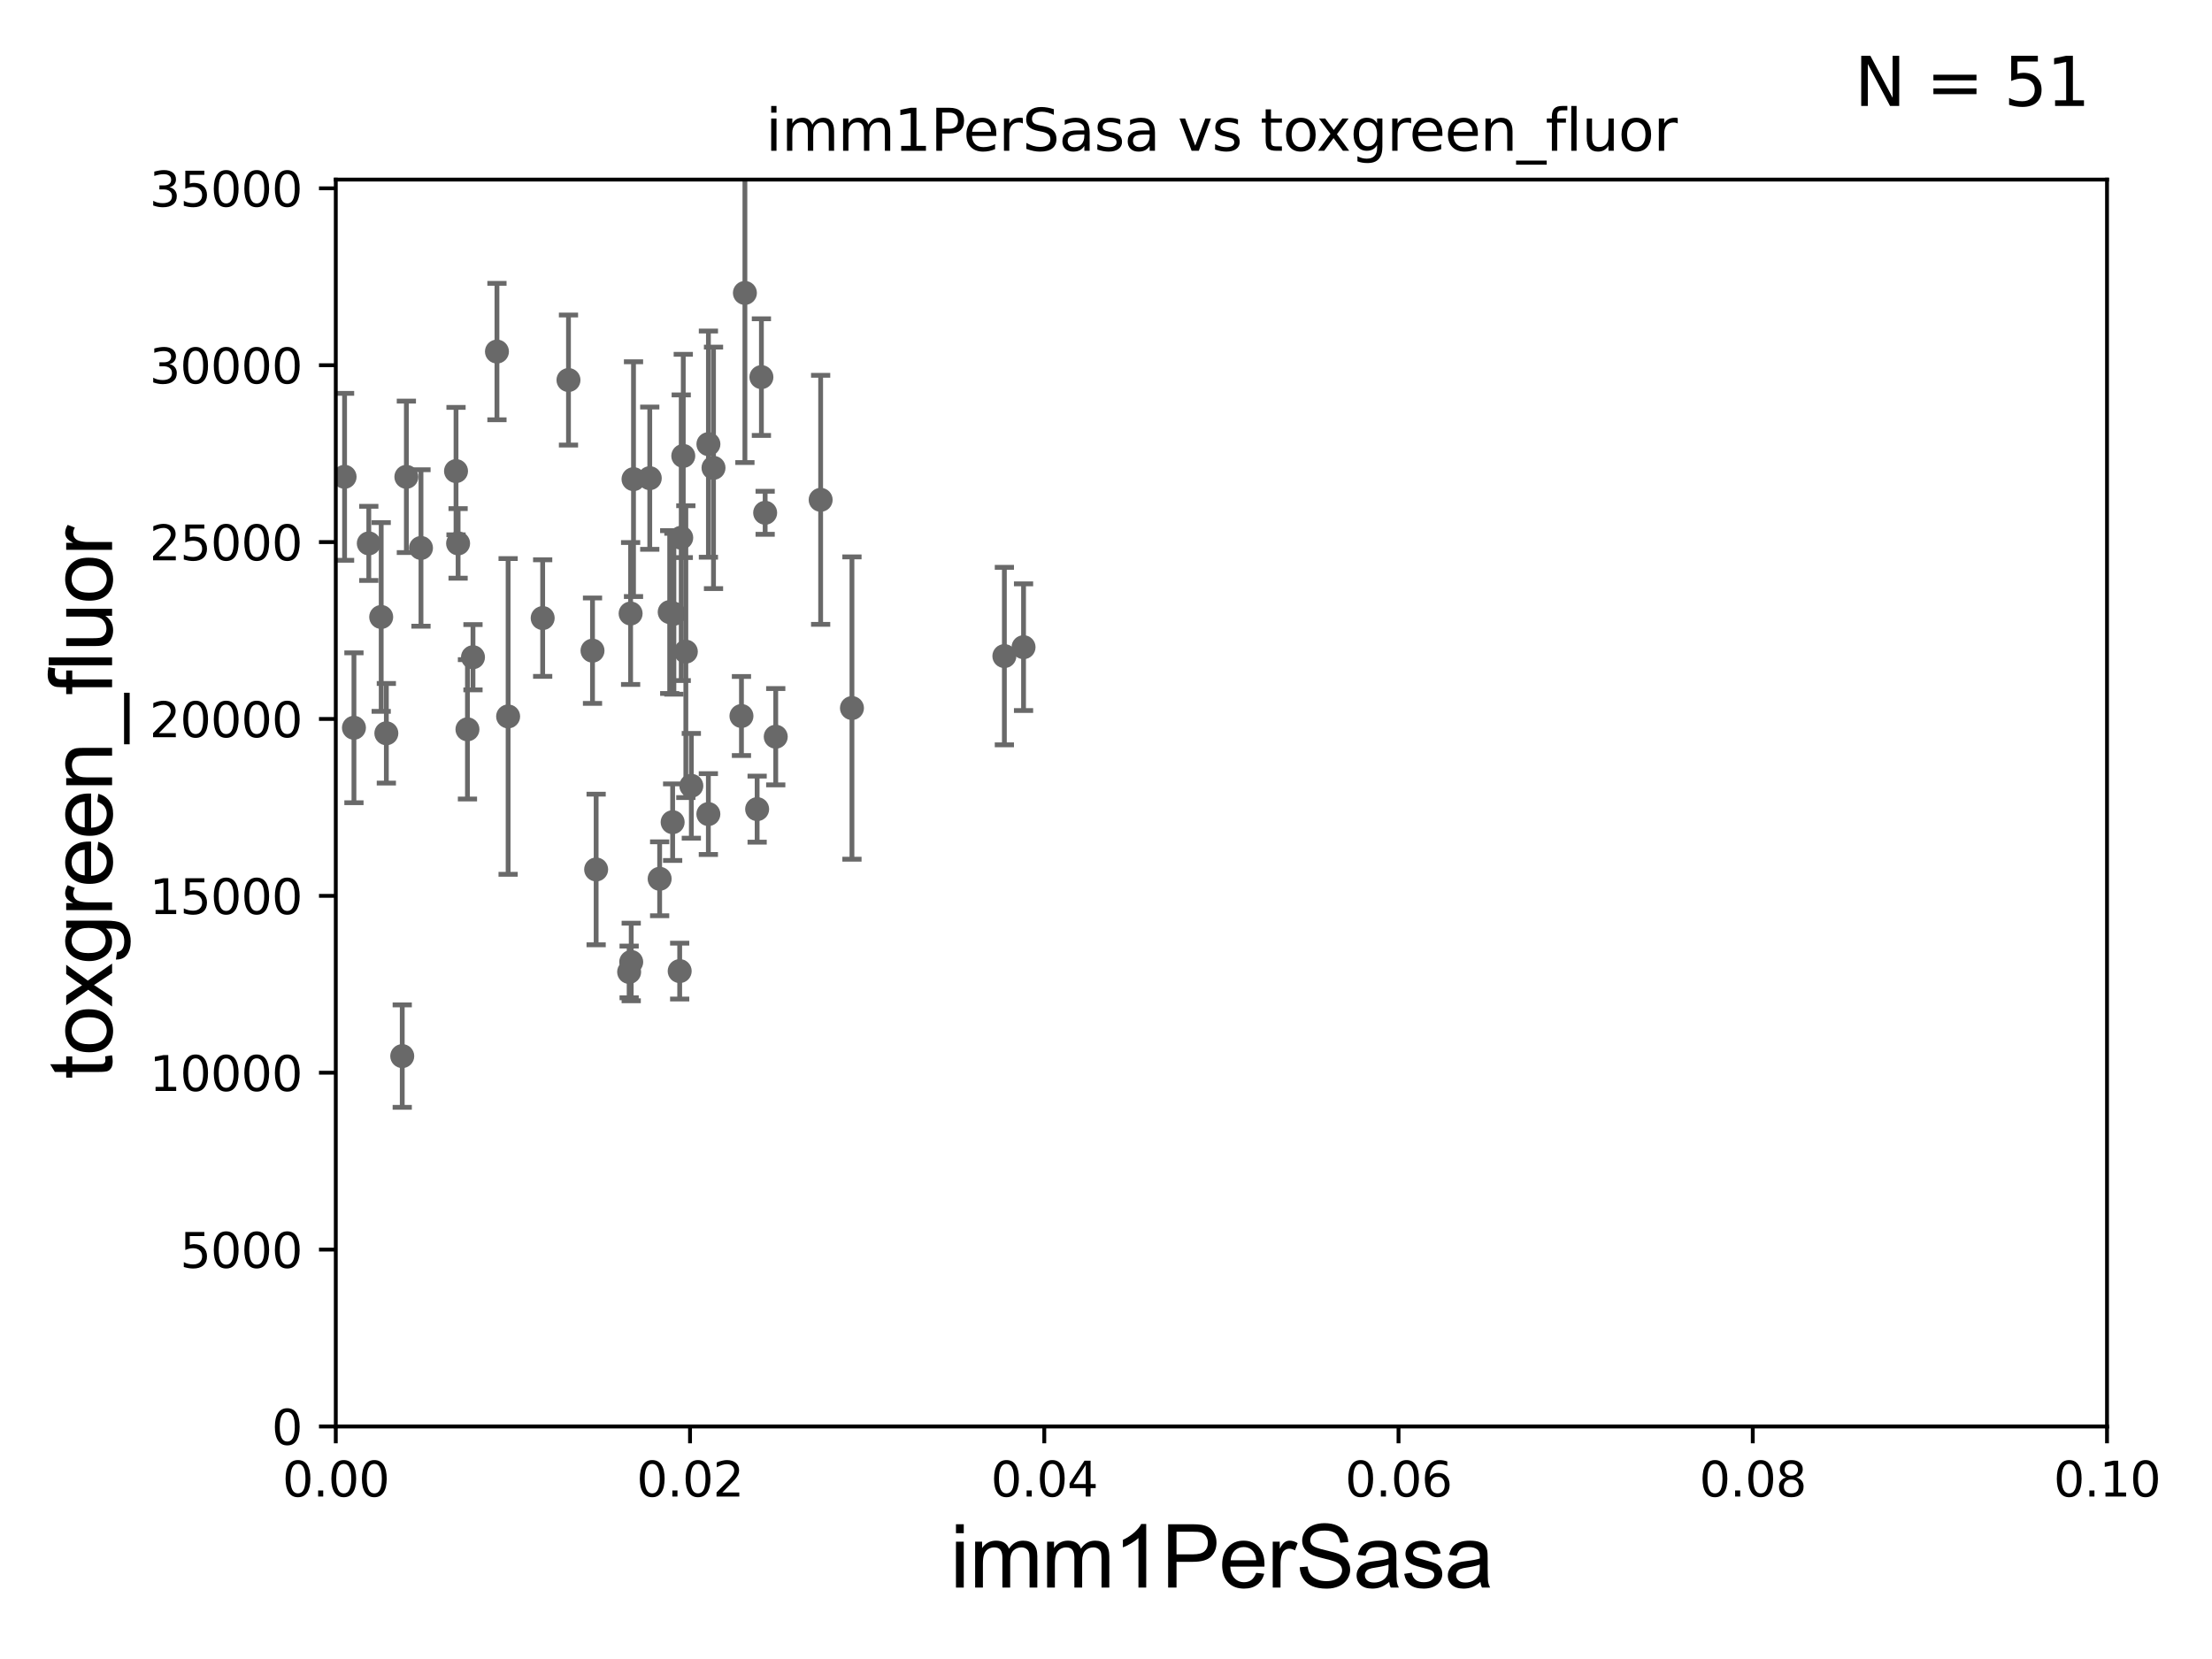<?xml version="1.0" encoding="utf-8" standalone="no"?>
<!DOCTYPE svg PUBLIC "-//W3C//DTD SVG 1.1//EN"
  "http://www.w3.org/Graphics/SVG/1.1/DTD/svg11.dtd">
<svg xmlns:xlink="http://www.w3.org/1999/xlink" width="460.8pt" height="345.6pt" viewBox="0 0 460.8 345.6" xmlns="http://www.w3.org/2000/svg" version="1.1">
 <defs>
  <style type="text/css">*{stroke-linejoin: round; stroke-linecap: butt}</style>
 </defs>
 <g id="figure_1">
  <g id="patch_1">
   <path d="M 0 345.6 
L 460.8 345.6 
L 460.8 0 
L 0 0 
z
" style="fill: #ffffff"/>
  </g>
  <g id="axes_1">
   <g id="patch_2">
    <path d="M 69.95 297.16 
L 438.93 297.16 
L 438.93 37.411 
L 69.95 37.411 
z
" style="fill: #ffffff"/>
   </g>
   <g id="PathCollection_1">
    <defs>
     <path id="mdca147fbb3" d="M 0 1.118 
C 0.297 1.118 0.581 1 0.791 0.791 
C 1 0.581 1.118 0.297 1.118 0 
C 1.118 -0.297 1 -0.581 0.791 -0.791 
C 0.581 -1 0.297 -1.118 0 -1.118 
C -0.297 -1.118 -0.581 -1 -0.791 -0.791 
C -1 -0.581 -1.118 -0.297 -1.118 0 
C -1.118 0.297 -1 0.581 -0.791 0.791 
C -0.581 1 -0.297 1.118 0 1.118 
z
" style="stroke: #696969"/>
    </defs>
    <g clip-path="url(#p118e209f82)">
     <use xlink:href="#mdca147fbb3" x="76.828" y="113.199" style="fill: #696969; stroke: #696969"/>
     <use xlink:href="#mdca147fbb3" x="141.591" y="202.296" style="fill: #696969; stroke: #696969"/>
     <use xlink:href="#mdca147fbb3" x="113.049" y="128.754" style="fill: #696969; stroke: #696969"/>
     <use xlink:href="#mdca147fbb3" x="131.368" y="127.804" style="fill: #696969; stroke: #696969"/>
     <use xlink:href="#mdca147fbb3" x="80.484" y="152.757" style="fill: #696969; stroke: #696969"/>
     <use xlink:href="#mdca147fbb3" x="147.576" y="92.52" style="fill: #696969; stroke: #696969"/>
     <use xlink:href="#mdca147fbb3" x="209.23" y="136.674" style="fill: #696969; stroke: #696969"/>
     <use xlink:href="#mdca147fbb3" x="144.017" y="163.697" style="fill: #696969; stroke: #696969"/>
     <use xlink:href="#mdca147fbb3" x="87.699" y="114.153" style="fill: #696969; stroke: #696969"/>
     <use xlink:href="#mdca147fbb3" x="50.39" y="189.796" style="fill: #696969; stroke: #696969"/>
     <use xlink:href="#mdca147fbb3" x="213.223" y="134.821" style="fill: #696969; stroke: #696969"/>
     <use xlink:href="#mdca147fbb3" x="98.531" y="136.912" style="fill: #696969; stroke: #696969"/>
     <use xlink:href="#mdca147fbb3" x="94.998" y="98.139" style="fill: #696969; stroke: #696969"/>
     <use xlink:href="#mdca147fbb3" x="123.43" y="135.545" style="fill: #696969; stroke: #696969"/>
     <use xlink:href="#mdca147fbb3" x="157.726" y="168.556" style="fill: #696969; stroke: #696969"/>
     <use xlink:href="#mdca147fbb3" x="177.478" y="147.5" style="fill: #696969; stroke: #696969"/>
     <use xlink:href="#mdca147fbb3" x="73.733" y="151.608" style="fill: #696969; stroke: #696969"/>
     <use xlink:href="#mdca147fbb3" x="105.85" y="149.245" style="fill: #696969; stroke: #696969"/>
     <use xlink:href="#mdca147fbb3" x="79.41" y="128.528" style="fill: #696969; stroke: #696969"/>
     <use xlink:href="#mdca147fbb3" x="161.601" y="153.471" style="fill: #696969; stroke: #696969"/>
     <use xlink:href="#mdca147fbb3" x="124.187" y="181.126" style="fill: #696969; stroke: #696969"/>
     <use xlink:href="#mdca147fbb3" x="137.417" y="183.067" style="fill: #696969; stroke: #696969"/>
     <use xlink:href="#mdca147fbb3" x="62.095" y="159.204" style="fill: #696969; stroke: #696969"/>
     <use xlink:href="#mdca147fbb3" x="139.511" y="127.504" style="fill: #696969; stroke: #696969"/>
     <use xlink:href="#mdca147fbb3" x="147.564" y="169.586" style="fill: #696969; stroke: #696969"/>
     <use xlink:href="#mdca147fbb3" x="158.615" y="78.559" style="fill: #696969; stroke: #696969"/>
     <use xlink:href="#mdca147fbb3" x="131.494" y="200.396" style="fill: #696969; stroke: #696969"/>
     <use xlink:href="#mdca147fbb3" x="52.508" y="157.235" style="fill: #696969; stroke: #696969"/>
     <use xlink:href="#mdca147fbb3" x="131.972" y="99.816" style="fill: #696969; stroke: #696969"/>
     <use xlink:href="#mdca147fbb3" x="142.339" y="94.978" style="fill: #696969; stroke: #696969"/>
     <use xlink:href="#mdca147fbb3" x="97.379" y="151.933" style="fill: #696969; stroke: #696969"/>
     <use xlink:href="#mdca147fbb3" x="95.43" y="113.2" style="fill: #696969; stroke: #696969"/>
     <use xlink:href="#mdca147fbb3" x="118.425" y="79.167" style="fill: #696969; stroke: #696969"/>
     <use xlink:href="#mdca147fbb3" x="71.782" y="99.328" style="fill: #696969; stroke: #696969"/>
     <use xlink:href="#mdca147fbb3" x="135.358" y="99.614" style="fill: #696969; stroke: #696969"/>
     <use xlink:href="#mdca147fbb3" x="154.458" y="149.157" style="fill: #696969; stroke: #696969"/>
     <use xlink:href="#mdca147fbb3" x="57.736" y="141.982" style="fill: #696969; stroke: #696969"/>
     <use xlink:href="#mdca147fbb3" x="67.154" y="134.52" style="fill: #696969; stroke: #696969"/>
     <use xlink:href="#mdca147fbb3" x="103.524" y="73.236" style="fill: #696969; stroke: #696969"/>
     <use xlink:href="#mdca147fbb3" x="83.794" y="220.006" style="fill: #696969; stroke: #696969"/>
     <use xlink:href="#mdca147fbb3" x="84.654" y="99.335" style="fill: #696969; stroke: #696969"/>
     <use xlink:href="#mdca147fbb3" x="170.956" y="104.123" style="fill: #696969; stroke: #696969"/>
     <use xlink:href="#mdca147fbb3" x="159.396" y="106.821" style="fill: #696969; stroke: #696969"/>
     <use xlink:href="#mdca147fbb3" x="148.637" y="97.461" style="fill: #696969; stroke: #696969"/>
     <use xlink:href="#mdca147fbb3" x="155.178" y="61.025" style="fill: #696969; stroke: #696969"/>
     <use xlink:href="#mdca147fbb3" x="142.873" y="135.749" style="fill: #696969; stroke: #696969"/>
     <use xlink:href="#mdca147fbb3" x="131.062" y="202.474" style="fill: #696969; stroke: #696969"/>
     <use xlink:href="#mdca147fbb3" x="141.912" y="112.022" style="fill: #696969; stroke: #696969"/>
     <use xlink:href="#mdca147fbb3" x="140.125" y="171.276" style="fill: #696969; stroke: #696969"/>
     <use xlink:href="#mdca147fbb3" x="140.387" y="127.858" style="fill: #696969; stroke: #696969"/>
     <use xlink:href="#mdca147fbb3" x="60.807" y="103.583" style="fill: #696969; stroke: #696969"/>
    </g>
   </g>
   <g id="matplotlib.axis_1">
    <g id="xtick_1">
     <g id="line2d_1">
      <defs>
       <path id="mc8dc82c10a" d="M 0 0 
L 0 3.5 
" style="stroke: #000000; stroke-width: 0.8"/>
      </defs>
      <g>
       <use xlink:href="#mc8dc82c10a" x="69.95" y="297.16" style="stroke: #000000; stroke-width: 0.8"/>
      </g>
     </g>
     <g id="text_1">
      <!-- 0.00 -->
      <g transform="translate(58.817 311.758)scale(0.1 -0.1)">
       <defs>
        <path id="DejaVuSans-30" d="M 2034 4250 
Q 1547 4250 1301 3770 
Q 1056 3291 1056 2328 
Q 1056 1369 1301 889 
Q 1547 409 2034 409 
Q 2525 409 2770 889 
Q 3016 1369 3016 2328 
Q 3016 3291 2770 3770 
Q 2525 4250 2034 4250 
z
M 2034 4750 
Q 2819 4750 3233 4129 
Q 3647 3509 3647 2328 
Q 3647 1150 3233 529 
Q 2819 -91 2034 -91 
Q 1250 -91 836 529 
Q 422 1150 422 2328 
Q 422 3509 836 4129 
Q 1250 4750 2034 4750 
z
" transform="scale(0.016)"/>
        <path id="DejaVuSans-2e" d="M 684 794 
L 1344 794 
L 1344 0 
L 684 0 
L 684 794 
z
" transform="scale(0.016)"/>
       </defs>
       <use xlink:href="#DejaVuSans-30"/>
       <use xlink:href="#DejaVuSans-2e" x="63.623"/>
       <use xlink:href="#DejaVuSans-30" x="95.41"/>
       <use xlink:href="#DejaVuSans-30" x="159.033"/>
      </g>
     </g>
    </g>
    <g id="xtick_2">
     <g id="line2d_2">
      <g>
       <use xlink:href="#mc8dc82c10a" x="143.746" y="297.16" style="stroke: #000000; stroke-width: 0.8"/>
      </g>
     </g>
     <g id="text_2">
      <!-- 0.02 -->
      <g transform="translate(132.613 311.758)scale(0.1 -0.1)">
       <defs>
        <path id="DejaVuSans-32" d="M 1228 531 
L 3431 531 
L 3431 0 
L 469 0 
L 469 531 
Q 828 903 1448 1529 
Q 2069 2156 2228 2338 
Q 2531 2678 2651 2914 
Q 2772 3150 2772 3378 
Q 2772 3750 2511 3984 
Q 2250 4219 1831 4219 
Q 1534 4219 1204 4116 
Q 875 4013 500 3803 
L 500 4441 
Q 881 4594 1212 4672 
Q 1544 4750 1819 4750 
Q 2544 4750 2975 4387 
Q 3406 4025 3406 3419 
Q 3406 3131 3298 2873 
Q 3191 2616 2906 2266 
Q 2828 2175 2409 1742 
Q 1991 1309 1228 531 
z
" transform="scale(0.016)"/>
       </defs>
       <use xlink:href="#DejaVuSans-30"/>
       <use xlink:href="#DejaVuSans-2e" x="63.623"/>
       <use xlink:href="#DejaVuSans-30" x="95.41"/>
       <use xlink:href="#DejaVuSans-32" x="159.033"/>
      </g>
     </g>
    </g>
    <g id="xtick_3">
     <g id="line2d_3">
      <g>
       <use xlink:href="#mc8dc82c10a" x="217.542" y="297.16" style="stroke: #000000; stroke-width: 0.8"/>
      </g>
     </g>
     <g id="text_3">
      <!-- 0.04 -->
      <g transform="translate(206.409 311.758)scale(0.1 -0.1)">
       <defs>
        <path id="DejaVuSans-34" d="M 2419 4116 
L 825 1625 
L 2419 1625 
L 2419 4116 
z
M 2253 4666 
L 3047 4666 
L 3047 1625 
L 3713 1625 
L 3713 1100 
L 3047 1100 
L 3047 0 
L 2419 0 
L 2419 1100 
L 313 1100 
L 313 1709 
L 2253 4666 
z
" transform="scale(0.016)"/>
       </defs>
       <use xlink:href="#DejaVuSans-30"/>
       <use xlink:href="#DejaVuSans-2e" x="63.623"/>
       <use xlink:href="#DejaVuSans-30" x="95.41"/>
       <use xlink:href="#DejaVuSans-34" x="159.033"/>
      </g>
     </g>
    </g>
    <g id="xtick_4">
     <g id="line2d_4">
      <g>
       <use xlink:href="#mc8dc82c10a" x="291.338" y="297.16" style="stroke: #000000; stroke-width: 0.8"/>
      </g>
     </g>
     <g id="text_4">
      <!-- 0.06 -->
      <g transform="translate(280.205 311.758)scale(0.1 -0.1)">
       <defs>
        <path id="DejaVuSans-36" d="M 2113 2584 
Q 1688 2584 1439 2293 
Q 1191 2003 1191 1497 
Q 1191 994 1439 701 
Q 1688 409 2113 409 
Q 2538 409 2786 701 
Q 3034 994 3034 1497 
Q 3034 2003 2786 2293 
Q 2538 2584 2113 2584 
z
M 3366 4563 
L 3366 3988 
Q 3128 4100 2886 4159 
Q 2644 4219 2406 4219 
Q 1781 4219 1451 3797 
Q 1122 3375 1075 2522 
Q 1259 2794 1537 2939 
Q 1816 3084 2150 3084 
Q 2853 3084 3261 2657 
Q 3669 2231 3669 1497 
Q 3669 778 3244 343 
Q 2819 -91 2113 -91 
Q 1303 -91 875 529 
Q 447 1150 447 2328 
Q 447 3434 972 4092 
Q 1497 4750 2381 4750 
Q 2619 4750 2861 4703 
Q 3103 4656 3366 4563 
z
" transform="scale(0.016)"/>
       </defs>
       <use xlink:href="#DejaVuSans-30"/>
       <use xlink:href="#DejaVuSans-2e" x="63.623"/>
       <use xlink:href="#DejaVuSans-30" x="95.41"/>
       <use xlink:href="#DejaVuSans-36" x="159.033"/>
      </g>
     </g>
    </g>
    <g id="xtick_5">
     <g id="line2d_5">
      <g>
       <use xlink:href="#mc8dc82c10a" x="365.134" y="297.16" style="stroke: #000000; stroke-width: 0.8"/>
      </g>
     </g>
     <g id="text_5">
      <!-- 0.08 -->
      <g transform="translate(354.001 311.758)scale(0.1 -0.1)">
       <defs>
        <path id="DejaVuSans-38" d="M 2034 2216 
Q 1584 2216 1326 1975 
Q 1069 1734 1069 1313 
Q 1069 891 1326 650 
Q 1584 409 2034 409 
Q 2484 409 2743 651 
Q 3003 894 3003 1313 
Q 3003 1734 2745 1975 
Q 2488 2216 2034 2216 
z
M 1403 2484 
Q 997 2584 770 2862 
Q 544 3141 544 3541 
Q 544 4100 942 4425 
Q 1341 4750 2034 4750 
Q 2731 4750 3128 4425 
Q 3525 4100 3525 3541 
Q 3525 3141 3298 2862 
Q 3072 2584 2669 2484 
Q 3125 2378 3379 2068 
Q 3634 1759 3634 1313 
Q 3634 634 3220 271 
Q 2806 -91 2034 -91 
Q 1263 -91 848 271 
Q 434 634 434 1313 
Q 434 1759 690 2068 
Q 947 2378 1403 2484 
z
M 1172 3481 
Q 1172 3119 1398 2916 
Q 1625 2713 2034 2713 
Q 2441 2713 2670 2916 
Q 2900 3119 2900 3481 
Q 2900 3844 2670 4047 
Q 2441 4250 2034 4250 
Q 1625 4250 1398 4047 
Q 1172 3844 1172 3481 
z
" transform="scale(0.016)"/>
       </defs>
       <use xlink:href="#DejaVuSans-30"/>
       <use xlink:href="#DejaVuSans-2e" x="63.623"/>
       <use xlink:href="#DejaVuSans-30" x="95.41"/>
       <use xlink:href="#DejaVuSans-38" x="159.033"/>
      </g>
     </g>
    </g>
    <g id="xtick_6">
     <g id="line2d_6">
      <g>
       <use xlink:href="#mc8dc82c10a" x="438.93" y="297.16" style="stroke: #000000; stroke-width: 0.8"/>
      </g>
     </g>
     <g id="text_6">
      <!-- 0.10 -->
      <g transform="translate(427.797 311.758)scale(0.1 -0.1)">
       <defs>
        <path id="DejaVuSans-31" d="M 794 531 
L 1825 531 
L 1825 4091 
L 703 3866 
L 703 4441 
L 1819 4666 
L 2450 4666 
L 2450 531 
L 3481 531 
L 3481 0 
L 794 0 
L 794 531 
z
" transform="scale(0.016)"/>
       </defs>
       <use xlink:href="#DejaVuSans-30"/>
       <use xlink:href="#DejaVuSans-2e" x="63.623"/>
       <use xlink:href="#DejaVuSans-31" x="95.41"/>
       <use xlink:href="#DejaVuSans-30" x="159.033"/>
      </g>
     </g>
    </g>
    <g id="text_7">
     <!-- imm1PerSasa -->
     <g transform="translate(197.924 330.722)scale(0.18 -0.18)">
      <defs>
       <path id="ArialMT-69" d="M 425 3934 
L 425 4581 
L 988 4581 
L 988 3934 
L 425 3934 
z
M 425 0 
L 425 3319 
L 988 3319 
L 988 0 
L 425 0 
z
" transform="scale(0.016)"/>
       <path id="ArialMT-6d" d="M 422 0 
L 422 3319 
L 925 3319 
L 925 2853 
Q 1081 3097 1340 3245 
Q 1600 3394 1931 3394 
Q 2300 3394 2536 3241 
Q 2772 3088 2869 2813 
Q 3263 3394 3894 3394 
Q 4388 3394 4653 3120 
Q 4919 2847 4919 2278 
L 4919 0 
L 4359 0 
L 4359 2091 
Q 4359 2428 4304 2576 
Q 4250 2725 4106 2815 
Q 3963 2906 3769 2906 
Q 3419 2906 3187 2673 
Q 2956 2441 2956 1928 
L 2956 0 
L 2394 0 
L 2394 2156 
Q 2394 2531 2256 2718 
Q 2119 2906 1806 2906 
Q 1569 2906 1367 2781 
Q 1166 2656 1075 2415 
Q 984 2175 984 1722 
L 984 0 
L 422 0 
z
" transform="scale(0.016)"/>
       <path id="ArialMT-31" d="M 2384 0 
L 1822 0 
L 1822 3584 
Q 1619 3391 1289 3197 
Q 959 3003 697 2906 
L 697 3450 
Q 1169 3672 1522 3987 
Q 1875 4303 2022 4600 
L 2384 4600 
L 2384 0 
z
" transform="scale(0.016)"/>
       <path id="ArialMT-50" d="M 494 0 
L 494 4581 
L 2222 4581 
Q 2678 4581 2919 4538 
Q 3256 4481 3484 4323 
Q 3713 4166 3852 3881 
Q 3991 3597 3991 3256 
Q 3991 2672 3619 2267 
Q 3247 1863 2275 1863 
L 1100 1863 
L 1100 0 
L 494 0 
z
M 1100 2403 
L 2284 2403 
Q 2872 2403 3119 2622 
Q 3366 2841 3366 3238 
Q 3366 3525 3220 3729 
Q 3075 3934 2838 4000 
Q 2684 4041 2272 4041 
L 1100 4041 
L 1100 2403 
z
" transform="scale(0.016)"/>
       <path id="ArialMT-65" d="M 2694 1069 
L 3275 997 
Q 3138 488 2766 206 
Q 2394 -75 1816 -75 
Q 1088 -75 661 373 
Q 234 822 234 1631 
Q 234 2469 665 2931 
Q 1097 3394 1784 3394 
Q 2450 3394 2872 2941 
Q 3294 2488 3294 1666 
Q 3294 1616 3291 1516 
L 816 1516 
Q 847 969 1125 678 
Q 1403 388 1819 388 
Q 2128 388 2347 550 
Q 2566 713 2694 1069 
z
M 847 1978 
L 2700 1978 
Q 2663 2397 2488 2606 
Q 2219 2931 1791 2931 
Q 1403 2931 1139 2672 
Q 875 2413 847 1978 
z
" transform="scale(0.016)"/>
       <path id="ArialMT-72" d="M 416 0 
L 416 3319 
L 922 3319 
L 922 2816 
Q 1116 3169 1280 3281 
Q 1444 3394 1641 3394 
Q 1925 3394 2219 3213 
L 2025 2691 
Q 1819 2813 1613 2813 
Q 1428 2813 1281 2702 
Q 1134 2591 1072 2394 
Q 978 2094 978 1738 
L 978 0 
L 416 0 
z
" transform="scale(0.016)"/>
       <path id="ArialMT-53" d="M 288 1472 
L 859 1522 
Q 900 1178 1048 958 
Q 1197 738 1509 602 
Q 1822 466 2213 466 
Q 2559 466 2825 569 
Q 3091 672 3220 851 
Q 3350 1031 3350 1244 
Q 3350 1459 3225 1620 
Q 3100 1781 2813 1891 
Q 2628 1963 1997 2114 
Q 1366 2266 1113 2400 
Q 784 2572 623 2826 
Q 463 3081 463 3397 
Q 463 3744 659 4045 
Q 856 4347 1234 4503 
Q 1613 4659 2075 4659 
Q 2584 4659 2973 4495 
Q 3363 4331 3572 4012 
Q 3781 3694 3797 3291 
L 3216 3247 
Q 3169 3681 2898 3903 
Q 2628 4125 2100 4125 
Q 1550 4125 1298 3923 
Q 1047 3722 1047 3438 
Q 1047 3191 1225 3031 
Q 1400 2872 2139 2705 
Q 2878 2538 3153 2413 
Q 3553 2228 3743 1945 
Q 3934 1663 3934 1294 
Q 3934 928 3725 604 
Q 3516 281 3123 101 
Q 2731 -78 2241 -78 
Q 1619 -78 1198 103 
Q 778 284 539 648 
Q 300 1013 288 1472 
z
" transform="scale(0.016)"/>
       <path id="ArialMT-61" d="M 2588 409 
Q 2275 144 1986 34 
Q 1697 -75 1366 -75 
Q 819 -75 525 192 
Q 231 459 231 875 
Q 231 1119 342 1320 
Q 453 1522 633 1644 
Q 813 1766 1038 1828 
Q 1203 1872 1538 1913 
Q 2219 1994 2541 2106 
Q 2544 2222 2544 2253 
Q 2544 2597 2384 2738 
Q 2169 2928 1744 2928 
Q 1347 2928 1158 2789 
Q 969 2650 878 2297 
L 328 2372 
Q 403 2725 575 2942 
Q 747 3159 1072 3276 
Q 1397 3394 1825 3394 
Q 2250 3394 2515 3294 
Q 2781 3194 2906 3042 
Q 3031 2891 3081 2659 
Q 3109 2516 3109 2141 
L 3109 1391 
Q 3109 606 3145 398 
Q 3181 191 3288 0 
L 2700 0 
Q 2613 175 2588 409 
z
M 2541 1666 
Q 2234 1541 1622 1453 
Q 1275 1403 1131 1340 
Q 988 1278 909 1158 
Q 831 1038 831 891 
Q 831 666 1001 516 
Q 1172 366 1500 366 
Q 1825 366 2078 508 
Q 2331 650 2450 897 
Q 2541 1088 2541 1459 
L 2541 1666 
z
" transform="scale(0.016)"/>
       <path id="ArialMT-73" d="M 197 991 
L 753 1078 
Q 800 744 1014 566 
Q 1228 388 1613 388 
Q 2000 388 2187 545 
Q 2375 703 2375 916 
Q 2375 1106 2209 1216 
Q 2094 1291 1634 1406 
Q 1016 1563 777 1677 
Q 538 1791 414 1992 
Q 291 2194 291 2438 
Q 291 2659 392 2848 
Q 494 3038 669 3163 
Q 800 3259 1026 3326 
Q 1253 3394 1513 3394 
Q 1903 3394 2198 3281 
Q 2494 3169 2634 2976 
Q 2775 2784 2828 2463 
L 2278 2388 
Q 2241 2644 2061 2787 
Q 1881 2931 1553 2931 
Q 1166 2931 1000 2803 
Q 834 2675 834 2503 
Q 834 2394 903 2306 
Q 972 2216 1119 2156 
Q 1203 2125 1616 2013 
Q 2213 1853 2448 1751 
Q 2684 1650 2818 1456 
Q 2953 1263 2953 975 
Q 2953 694 2789 445 
Q 2625 197 2315 61 
Q 2006 -75 1616 -75 
Q 969 -75 630 194 
Q 291 463 197 991 
z
" transform="scale(0.016)"/>
      </defs>
      <use xlink:href="#ArialMT-69"/>
      <use xlink:href="#ArialMT-6d" x="22.217"/>
      <use xlink:href="#ArialMT-6d" x="105.518"/>
      <use xlink:href="#ArialMT-31" x="188.818"/>
      <use xlink:href="#ArialMT-50" x="244.434"/>
      <use xlink:href="#ArialMT-65" x="311.133"/>
      <use xlink:href="#ArialMT-72" x="366.748"/>
      <use xlink:href="#ArialMT-53" x="400.049"/>
      <use xlink:href="#ArialMT-61" x="466.748"/>
      <use xlink:href="#ArialMT-73" x="522.363"/>
      <use xlink:href="#ArialMT-61" x="572.363"/>
     </g>
    </g>
   </g>
   <g id="matplotlib.axis_2">
    <g id="ytick_1">
     <g id="line2d_7">
      <defs>
       <path id="mc3772932ed" d="M 0 0 
L -3.5 0 
" style="stroke: #000000; stroke-width: 0.8"/>
      </defs>
      <g>
       <use xlink:href="#mc3772932ed" x="69.95" y="297.16" style="stroke: #000000; stroke-width: 0.8"/>
      </g>
     </g>
     <g id="text_8">
      <!-- 0 -->
      <g transform="translate(56.587 300.959)scale(0.1 -0.1)">
       <use xlink:href="#DejaVuSans-30"/>
      </g>
     </g>
    </g>
    <g id="ytick_2">
     <g id="line2d_8">
      <g>
       <use xlink:href="#mc3772932ed" x="69.95" y="260.313" style="stroke: #000000; stroke-width: 0.8"/>
      </g>
     </g>
     <g id="text_9">
      <!-- 5000 -->
      <g transform="translate(37.5 264.112)scale(0.1 -0.1)">
       <defs>
        <path id="DejaVuSans-35" d="M 691 4666 
L 3169 4666 
L 3169 4134 
L 1269 4134 
L 1269 2991 
Q 1406 3038 1543 3061 
Q 1681 3084 1819 3084 
Q 2600 3084 3056 2656 
Q 3513 2228 3513 1497 
Q 3513 744 3044 326 
Q 2575 -91 1722 -91 
Q 1428 -91 1123 -41 
Q 819 9 494 109 
L 494 744 
Q 775 591 1075 516 
Q 1375 441 1709 441 
Q 2250 441 2565 725 
Q 2881 1009 2881 1497 
Q 2881 1984 2565 2268 
Q 2250 2553 1709 2553 
Q 1456 2553 1204 2497 
Q 953 2441 691 2322 
L 691 4666 
z
" transform="scale(0.016)"/>
       </defs>
       <use xlink:href="#DejaVuSans-35"/>
       <use xlink:href="#DejaVuSans-30" x="63.623"/>
       <use xlink:href="#DejaVuSans-30" x="127.246"/>
       <use xlink:href="#DejaVuSans-30" x="190.869"/>
      </g>
     </g>
    </g>
    <g id="ytick_3">
     <g id="line2d_9">
      <g>
       <use xlink:href="#mc3772932ed" x="69.95" y="223.467" style="stroke: #000000; stroke-width: 0.8"/>
      </g>
     </g>
     <g id="text_10">
      <!-- 10000 -->
      <g transform="translate(31.137 227.266)scale(0.1 -0.1)">
       <use xlink:href="#DejaVuSans-31"/>
       <use xlink:href="#DejaVuSans-30" x="63.623"/>
       <use xlink:href="#DejaVuSans-30" x="127.246"/>
       <use xlink:href="#DejaVuSans-30" x="190.869"/>
       <use xlink:href="#DejaVuSans-30" x="254.492"/>
      </g>
     </g>
    </g>
    <g id="ytick_4">
     <g id="line2d_10">
      <g>
       <use xlink:href="#mc3772932ed" x="69.95" y="186.62" style="stroke: #000000; stroke-width: 0.8"/>
      </g>
     </g>
     <g id="text_11">
      <!-- 15000 -->
      <g transform="translate(31.137 190.419)scale(0.1 -0.1)">
       <use xlink:href="#DejaVuSans-31"/>
       <use xlink:href="#DejaVuSans-35" x="63.623"/>
       <use xlink:href="#DejaVuSans-30" x="127.246"/>
       <use xlink:href="#DejaVuSans-30" x="190.869"/>
       <use xlink:href="#DejaVuSans-30" x="254.492"/>
      </g>
     </g>
    </g>
    <g id="ytick_5">
     <g id="line2d_11">
      <g>
       <use xlink:href="#mc3772932ed" x="69.95" y="149.773" style="stroke: #000000; stroke-width: 0.8"/>
      </g>
     </g>
     <g id="text_12">
      <!-- 20000 -->
      <g transform="translate(31.137 153.572)scale(0.1 -0.1)">
       <use xlink:href="#DejaVuSans-32"/>
       <use xlink:href="#DejaVuSans-30" x="63.623"/>
       <use xlink:href="#DejaVuSans-30" x="127.246"/>
       <use xlink:href="#DejaVuSans-30" x="190.869"/>
       <use xlink:href="#DejaVuSans-30" x="254.492"/>
      </g>
     </g>
    </g>
    <g id="ytick_6">
     <g id="line2d_12">
      <g>
       <use xlink:href="#mc3772932ed" x="69.95" y="112.926" style="stroke: #000000; stroke-width: 0.8"/>
      </g>
     </g>
     <g id="text_13">
      <!-- 25000 -->
      <g transform="translate(31.137 116.726)scale(0.1 -0.1)">
       <use xlink:href="#DejaVuSans-32"/>
       <use xlink:href="#DejaVuSans-35" x="63.623"/>
       <use xlink:href="#DejaVuSans-30" x="127.246"/>
       <use xlink:href="#DejaVuSans-30" x="190.869"/>
       <use xlink:href="#DejaVuSans-30" x="254.492"/>
      </g>
     </g>
    </g>
    <g id="ytick_7">
     <g id="line2d_13">
      <g>
       <use xlink:href="#mc3772932ed" x="69.95" y="76.08" style="stroke: #000000; stroke-width: 0.8"/>
      </g>
     </g>
     <g id="text_14">
      <!-- 30000 -->
      <g transform="translate(31.137 79.879)scale(0.1 -0.1)">
       <defs>
        <path id="DejaVuSans-33" d="M 2597 2516 
Q 3050 2419 3304 2112 
Q 3559 1806 3559 1356 
Q 3559 666 3084 287 
Q 2609 -91 1734 -91 
Q 1441 -91 1130 -33 
Q 819 25 488 141 
L 488 750 
Q 750 597 1062 519 
Q 1375 441 1716 441 
Q 2309 441 2620 675 
Q 2931 909 2931 1356 
Q 2931 1769 2642 2001 
Q 2353 2234 1838 2234 
L 1294 2234 
L 1294 2753 
L 1863 2753 
Q 2328 2753 2575 2939 
Q 2822 3125 2822 3475 
Q 2822 3834 2567 4026 
Q 2313 4219 1838 4219 
Q 1578 4219 1281 4162 
Q 984 4106 628 3988 
L 628 4550 
Q 988 4650 1302 4700 
Q 1616 4750 1894 4750 
Q 2613 4750 3031 4423 
Q 3450 4097 3450 3541 
Q 3450 3153 3228 2886 
Q 3006 2619 2597 2516 
z
" transform="scale(0.016)"/>
       </defs>
       <use xlink:href="#DejaVuSans-33"/>
       <use xlink:href="#DejaVuSans-30" x="63.623"/>
       <use xlink:href="#DejaVuSans-30" x="127.246"/>
       <use xlink:href="#DejaVuSans-30" x="190.869"/>
       <use xlink:href="#DejaVuSans-30" x="254.492"/>
      </g>
     </g>
    </g>
    <g id="ytick_8">
     <g id="line2d_14">
      <g>
       <use xlink:href="#mc3772932ed" x="69.95" y="39.233" style="stroke: #000000; stroke-width: 0.8"/>
      </g>
     </g>
     <g id="text_15">
      <!-- 35000 -->
      <g transform="translate(31.137 43.032)scale(0.1 -0.1)">
       <use xlink:href="#DejaVuSans-33"/>
       <use xlink:href="#DejaVuSans-35" x="63.623"/>
       <use xlink:href="#DejaVuSans-30" x="127.246"/>
       <use xlink:href="#DejaVuSans-30" x="190.869"/>
       <use xlink:href="#DejaVuSans-30" x="254.492"/>
      </g>
     </g>
    </g>
    <g id="text_16">
     <!-- toxgreen_fluor -->
     <g transform="translate(23.349 224.818)rotate(-90)scale(0.18 -0.18)">
      <defs>
       <path id="ArialMT-74" d="M 1650 503 
L 1731 6 
Q 1494 -44 1306 -44 
Q 1000 -44 831 53 
Q 663 150 594 308 
Q 525 466 525 972 
L 525 2881 
L 113 2881 
L 113 3319 
L 525 3319 
L 525 4141 
L 1084 4478 
L 1084 3319 
L 1650 3319 
L 1650 2881 
L 1084 2881 
L 1084 941 
Q 1084 700 1114 631 
Q 1144 563 1211 522 
Q 1278 481 1403 481 
Q 1497 481 1650 503 
z
" transform="scale(0.016)"/>
       <path id="ArialMT-6f" d="M 213 1659 
Q 213 2581 725 3025 
Q 1153 3394 1769 3394 
Q 2453 3394 2887 2945 
Q 3322 2497 3322 1706 
Q 3322 1066 3130 698 
Q 2938 331 2570 128 
Q 2203 -75 1769 -75 
Q 1072 -75 642 372 
Q 213 819 213 1659 
z
M 791 1659 
Q 791 1022 1069 705 
Q 1347 388 1769 388 
Q 2188 388 2466 706 
Q 2744 1025 2744 1678 
Q 2744 2294 2464 2611 
Q 2184 2928 1769 2928 
Q 1347 2928 1069 2612 
Q 791 2297 791 1659 
z
" transform="scale(0.016)"/>
       <path id="ArialMT-78" d="M 47 0 
L 1259 1725 
L 138 3319 
L 841 3319 
L 1350 2541 
Q 1494 2319 1581 2169 
Q 1719 2375 1834 2534 
L 2394 3319 
L 3066 3319 
L 1919 1756 
L 3153 0 
L 2463 0 
L 1781 1031 
L 1600 1309 
L 728 0 
L 47 0 
z
" transform="scale(0.016)"/>
       <path id="ArialMT-67" d="M 319 -275 
L 866 -356 
Q 900 -609 1056 -725 
Q 1266 -881 1628 -881 
Q 2019 -881 2231 -725 
Q 2444 -569 2519 -288 
Q 2563 -116 2559 434 
Q 2191 0 1641 0 
Q 956 0 581 494 
Q 206 988 206 1678 
Q 206 2153 378 2554 
Q 550 2956 876 3175 
Q 1203 3394 1644 3394 
Q 2231 3394 2613 2919 
L 2613 3319 
L 3131 3319 
L 3131 450 
Q 3131 -325 2973 -648 
Q 2816 -972 2473 -1159 
Q 2131 -1347 1631 -1347 
Q 1038 -1347 672 -1080 
Q 306 -813 319 -275 
z
M 784 1719 
Q 784 1066 1043 766 
Q 1303 466 1694 466 
Q 2081 466 2343 764 
Q 2606 1063 2606 1700 
Q 2606 2309 2336 2618 
Q 2066 2928 1684 2928 
Q 1309 2928 1046 2623 
Q 784 2319 784 1719 
z
" transform="scale(0.016)"/>
       <path id="ArialMT-6e" d="M 422 0 
L 422 3319 
L 928 3319 
L 928 2847 
Q 1294 3394 1984 3394 
Q 2284 3394 2536 3286 
Q 2788 3178 2913 3003 
Q 3038 2828 3088 2588 
Q 3119 2431 3119 2041 
L 3119 0 
L 2556 0 
L 2556 2019 
Q 2556 2363 2490 2533 
Q 2425 2703 2258 2804 
Q 2091 2906 1866 2906 
Q 1506 2906 1245 2678 
Q 984 2450 984 1813 
L 984 0 
L 422 0 
z
" transform="scale(0.016)"/>
       <path id="ArialMT-5f" d="M -97 -1272 
L -97 -866 
L 3631 -866 
L 3631 -1272 
L -97 -1272 
z
" transform="scale(0.016)"/>
       <path id="ArialMT-66" d="M 556 0 
L 556 2881 
L 59 2881 
L 59 3319 
L 556 3319 
L 556 3672 
Q 556 4006 616 4169 
Q 697 4388 901 4523 
Q 1106 4659 1475 4659 
Q 1713 4659 2000 4603 
L 1916 4113 
Q 1741 4144 1584 4144 
Q 1328 4144 1222 4034 
Q 1116 3925 1116 3625 
L 1116 3319 
L 1763 3319 
L 1763 2881 
L 1116 2881 
L 1116 0 
L 556 0 
z
" transform="scale(0.016)"/>
       <path id="ArialMT-6c" d="M 409 0 
L 409 4581 
L 972 4581 
L 972 0 
L 409 0 
z
" transform="scale(0.016)"/>
       <path id="ArialMT-75" d="M 2597 0 
L 2597 488 
Q 2209 -75 1544 -75 
Q 1250 -75 995 37 
Q 741 150 617 320 
Q 494 491 444 738 
Q 409 903 409 1263 
L 409 3319 
L 972 3319 
L 972 1478 
Q 972 1038 1006 884 
Q 1059 663 1231 536 
Q 1403 409 1656 409 
Q 1909 409 2131 539 
Q 2353 669 2445 892 
Q 2538 1116 2538 1541 
L 2538 3319 
L 3100 3319 
L 3100 0 
L 2597 0 
z
" transform="scale(0.016)"/>
      </defs>
      <use xlink:href="#ArialMT-74"/>
      <use xlink:href="#ArialMT-6f" x="27.783"/>
      <use xlink:href="#ArialMT-78" x="83.398"/>
      <use xlink:href="#ArialMT-67" x="133.398"/>
      <use xlink:href="#ArialMT-72" x="189.014"/>
      <use xlink:href="#ArialMT-65" x="222.314"/>
      <use xlink:href="#ArialMT-65" x="277.93"/>
      <use xlink:href="#ArialMT-6e" x="333.545"/>
      <use xlink:href="#ArialMT-5f" x="389.16"/>
      <use xlink:href="#ArialMT-66" x="444.775"/>
      <use xlink:href="#ArialMT-6c" x="472.559"/>
      <use xlink:href="#ArialMT-75" x="494.775"/>
      <use xlink:href="#ArialMT-6f" x="550.391"/>
      <use xlink:href="#ArialMT-72" x="606.006"/>
     </g>
    </g>
   </g>
   <g id="LineCollection_1">
    <path d="M 76.828 120.924 
L 76.828 105.473 
" clip-path="url(#p118e209f82)" style="fill: none; stroke: #696969"/>
    <path d="M 141.591 208.116 
L 141.591 196.477 
" clip-path="url(#p118e209f82)" style="fill: none; stroke: #696969"/>
    <path d="M 113.049 140.897 
L 113.049 116.611 
" clip-path="url(#p118e209f82)" style="fill: none; stroke: #696969"/>
    <path d="M 131.368 142.585 
L 131.368 113.023 
" clip-path="url(#p118e209f82)" style="fill: none; stroke: #696969"/>
    <path d="M 80.484 163.132 
L 80.484 142.383 
" clip-path="url(#p118e209f82)" style="fill: none; stroke: #696969"/>
    <path d="M 147.576 116.081 
L 147.576 68.96 
" clip-path="url(#p118e209f82)" style="fill: none; stroke: #696969"/>
    <path d="M 209.23 155.162 
L 209.23 118.186 
" clip-path="url(#p118e209f82)" style="fill: none; stroke: #696969"/>
    <path d="M 144.017 174.604 
L 144.017 152.79 
" clip-path="url(#p118e209f82)" style="fill: none; stroke: #696969"/>
    <path d="M 87.699 130.45 
L 87.699 97.856 
" clip-path="url(#p118e209f82)" style="fill: none; stroke: #696969"/>
    <path d="M 50.39 209.736 
L 50.39 169.856 
" clip-path="url(#p118e209f82)" style="fill: none; stroke: #696969"/>
    <path d="M 213.223 148.013 
L 213.223 121.628 
" clip-path="url(#p118e209f82)" style="fill: none; stroke: #696969"/>
    <path d="M 98.531 143.717 
L 98.531 130.108 
" clip-path="url(#p118e209f82)" style="fill: none; stroke: #696969"/>
    <path d="M 94.998 111.411 
L 94.998 84.868 
" clip-path="url(#p118e209f82)" style="fill: none; stroke: #696969"/>
    <path d="M 123.43 146.524 
L 123.43 124.566 
" clip-path="url(#p118e209f82)" style="fill: none; stroke: #696969"/>
    <path d="M 157.726 175.436 
L 157.726 161.675 
" clip-path="url(#p118e209f82)" style="fill: none; stroke: #696969"/>
    <path d="M 177.478 178.987 
L 177.478 116.012 
" clip-path="url(#p118e209f82)" style="fill: none; stroke: #696969"/>
    <path d="M 73.733 167.218 
L 73.733 135.999 
" clip-path="url(#p118e209f82)" style="fill: none; stroke: #696969"/>
    <path d="M 105.85 182.133 
L 105.85 116.358 
" clip-path="url(#p118e209f82)" style="fill: none; stroke: #696969"/>
    <path d="M 79.41 148.187 
L 79.41 108.869 
" clip-path="url(#p118e209f82)" style="fill: none; stroke: #696969"/>
    <path d="M 161.601 163.505 
L 161.601 143.438 
" clip-path="url(#p118e209f82)" style="fill: none; stroke: #696969"/>
    <path d="M 124.187 196.817 
L 124.187 165.436 
" clip-path="url(#p118e209f82)" style="fill: none; stroke: #696969"/>
    <path d="M 137.417 190.762 
L 137.417 175.372 
" clip-path="url(#p118e209f82)" style="fill: none; stroke: #696969"/>
    <path d="M 62.095 169.327 
L 62.095 149.081 
" clip-path="url(#p118e209f82)" style="fill: none; stroke: #696969"/>
    <path d="M 139.511 144.466 
L 139.511 110.543 
" clip-path="url(#p118e209f82)" style="fill: none; stroke: #696969"/>
    <path d="M 147.564 178.005 
L 147.564 161.167 
" clip-path="url(#p118e209f82)" style="fill: none; stroke: #696969"/>
    <path d="M 158.615 90.71 
L 158.615 66.407 
" clip-path="url(#p118e209f82)" style="fill: none; stroke: #696969"/>
    <path d="M 131.494 208.478 
L 131.494 192.314 
" clip-path="url(#p118e209f82)" style="fill: none; stroke: #696969"/>
    <path d="M 52.508 173.908 
L 52.508 140.562 
" clip-path="url(#p118e209f82)" style="fill: none; stroke: #696969"/>
    <path d="M 131.972 124.269 
L 131.972 75.362 
" clip-path="url(#p118e209f82)" style="fill: none; stroke: #696969"/>
    <path d="M 142.339 116.151 
L 142.339 73.806 
" clip-path="url(#p118e209f82)" style="fill: none; stroke: #696969"/>
    <path d="M 97.379 166.451 
L 97.379 137.415 
" clip-path="url(#p118e209f82)" style="fill: none; stroke: #696969"/>
    <path d="M 95.43 120.445 
L 95.43 105.956 
" clip-path="url(#p118e209f82)" style="fill: none; stroke: #696969"/>
    <path d="M 118.425 92.714 
L 118.425 65.62 
" clip-path="url(#p118e209f82)" style="fill: none; stroke: #696969"/>
    <path d="M 71.782 116.714 
L 71.782 81.941 
" clip-path="url(#p118e209f82)" style="fill: none; stroke: #696969"/>
    <path d="M 135.358 114.436 
L 135.358 84.791 
" clip-path="url(#p118e209f82)" style="fill: none; stroke: #696969"/>
    <path d="M 154.458 157.392 
L 154.458 140.923 
" clip-path="url(#p118e209f82)" style="fill: none; stroke: #696969"/>
    <path d="M 57.736 169.197 
L 57.736 114.767 
" clip-path="url(#p118e209f82)" style="fill: none; stroke: #696969"/>
    <path d="M 67.154 148.791 
L 67.154 120.248 
" clip-path="url(#p118e209f82)" style="fill: none; stroke: #696969"/>
    <path d="M 103.524 87.444 
L 103.524 59.027 
" clip-path="url(#p118e209f82)" style="fill: none; stroke: #696969"/>
    <path d="M 83.794 230.674 
L 83.794 209.338 
" clip-path="url(#p118e209f82)" style="fill: none; stroke: #696969"/>
    <path d="M 84.654 115.11 
L 84.654 83.56 
" clip-path="url(#p118e209f82)" style="fill: none; stroke: #696969"/>
    <path d="M 170.956 130.062 
L 170.956 78.185 
" clip-path="url(#p118e209f82)" style="fill: none; stroke: #696969"/>
    <path d="M 159.396 111.305 
L 159.396 102.337 
" clip-path="url(#p118e209f82)" style="fill: none; stroke: #696969"/>
    <path d="M 148.637 122.618 
L 148.637 72.305 
" clip-path="url(#p118e209f82)" style="fill: none; stroke: #696969"/>
    <path d="M 155.178 96.355 
L 155.178 25.695 
" clip-path="url(#p118e209f82)" style="fill: none; stroke: #696969"/>
    <path d="M 142.873 166.151 
L 142.873 105.348 
" clip-path="url(#p118e209f82)" style="fill: none; stroke: #696969"/>
    <path d="M 131.062 207.86 
L 131.062 197.089 
" clip-path="url(#p118e209f82)" style="fill: none; stroke: #696969"/>
    <path d="M 141.912 141.774 
L 141.912 82.269 
" clip-path="url(#p118e209f82)" style="fill: none; stroke: #696969"/>
    <path d="M 140.125 179.252 
L 140.125 163.3 
" clip-path="url(#p118e209f82)" style="fill: none; stroke: #696969"/>
    <path d="M 140.387 144.611 
L 140.387 111.105 
" clip-path="url(#p118e209f82)" style="fill: none; stroke: #696969"/>
    <path d="M 60.807 120.391 
L 60.807 86.776 
" clip-path="url(#p118e209f82)" style="fill: none; stroke: #696969"/>
   </g>
   <g id="line2d_15">
    <defs>
     <path id="mdf09174cf1" d="M 2 0 
L -2 -0 
" style="stroke: #696969"/>
    </defs>
    <g clip-path="url(#p118e209f82)">
     <use xlink:href="#mdf09174cf1" x="76.828" y="120.924" style="fill: #696969; stroke: #696969"/>
     <use xlink:href="#mdf09174cf1" x="141.591" y="208.116" style="fill: #696969; stroke: #696969"/>
     <use xlink:href="#mdf09174cf1" x="113.049" y="140.897" style="fill: #696969; stroke: #696969"/>
     <use xlink:href="#mdf09174cf1" x="131.368" y="142.585" style="fill: #696969; stroke: #696969"/>
     <use xlink:href="#mdf09174cf1" x="80.484" y="163.132" style="fill: #696969; stroke: #696969"/>
     <use xlink:href="#mdf09174cf1" x="147.576" y="116.081" style="fill: #696969; stroke: #696969"/>
     <use xlink:href="#mdf09174cf1" x="209.23" y="155.162" style="fill: #696969; stroke: #696969"/>
     <use xlink:href="#mdf09174cf1" x="144.017" y="174.604" style="fill: #696969; stroke: #696969"/>
     <use xlink:href="#mdf09174cf1" x="87.699" y="130.45" style="fill: #696969; stroke: #696969"/>
     <use xlink:href="#mdf09174cf1" x="50.39" y="209.736" style="fill: #696969; stroke: #696969"/>
     <use xlink:href="#mdf09174cf1" x="213.223" y="148.013" style="fill: #696969; stroke: #696969"/>
     <use xlink:href="#mdf09174cf1" x="98.531" y="143.717" style="fill: #696969; stroke: #696969"/>
     <use xlink:href="#mdf09174cf1" x="94.998" y="111.411" style="fill: #696969; stroke: #696969"/>
     <use xlink:href="#mdf09174cf1" x="123.43" y="146.524" style="fill: #696969; stroke: #696969"/>
     <use xlink:href="#mdf09174cf1" x="157.726" y="175.436" style="fill: #696969; stroke: #696969"/>
     <use xlink:href="#mdf09174cf1" x="177.478" y="178.987" style="fill: #696969; stroke: #696969"/>
     <use xlink:href="#mdf09174cf1" x="73.733" y="167.218" style="fill: #696969; stroke: #696969"/>
     <use xlink:href="#mdf09174cf1" x="105.85" y="182.133" style="fill: #696969; stroke: #696969"/>
     <use xlink:href="#mdf09174cf1" x="79.41" y="148.187" style="fill: #696969; stroke: #696969"/>
     <use xlink:href="#mdf09174cf1" x="161.601" y="163.505" style="fill: #696969; stroke: #696969"/>
     <use xlink:href="#mdf09174cf1" x="124.187" y="196.817" style="fill: #696969; stroke: #696969"/>
     <use xlink:href="#mdf09174cf1" x="137.417" y="190.762" style="fill: #696969; stroke: #696969"/>
     <use xlink:href="#mdf09174cf1" x="62.095" y="169.327" style="fill: #696969; stroke: #696969"/>
     <use xlink:href="#mdf09174cf1" x="139.511" y="144.466" style="fill: #696969; stroke: #696969"/>
     <use xlink:href="#mdf09174cf1" x="147.564" y="178.005" style="fill: #696969; stroke: #696969"/>
     <use xlink:href="#mdf09174cf1" x="158.615" y="90.71" style="fill: #696969; stroke: #696969"/>
     <use xlink:href="#mdf09174cf1" x="131.494" y="208.478" style="fill: #696969; stroke: #696969"/>
     <use xlink:href="#mdf09174cf1" x="52.508" y="173.908" style="fill: #696969; stroke: #696969"/>
     <use xlink:href="#mdf09174cf1" x="131.972" y="124.269" style="fill: #696969; stroke: #696969"/>
     <use xlink:href="#mdf09174cf1" x="142.339" y="116.151" style="fill: #696969; stroke: #696969"/>
     <use xlink:href="#mdf09174cf1" x="97.379" y="166.451" style="fill: #696969; stroke: #696969"/>
     <use xlink:href="#mdf09174cf1" x="95.43" y="120.445" style="fill: #696969; stroke: #696969"/>
     <use xlink:href="#mdf09174cf1" x="118.425" y="92.714" style="fill: #696969; stroke: #696969"/>
     <use xlink:href="#mdf09174cf1" x="71.782" y="116.714" style="fill: #696969; stroke: #696969"/>
     <use xlink:href="#mdf09174cf1" x="135.358" y="114.436" style="fill: #696969; stroke: #696969"/>
     <use xlink:href="#mdf09174cf1" x="154.458" y="157.392" style="fill: #696969; stroke: #696969"/>
     <use xlink:href="#mdf09174cf1" x="57.736" y="169.197" style="fill: #696969; stroke: #696969"/>
     <use xlink:href="#mdf09174cf1" x="67.154" y="148.791" style="fill: #696969; stroke: #696969"/>
     <use xlink:href="#mdf09174cf1" x="103.524" y="87.444" style="fill: #696969; stroke: #696969"/>
     <use xlink:href="#mdf09174cf1" x="83.794" y="230.674" style="fill: #696969; stroke: #696969"/>
     <use xlink:href="#mdf09174cf1" x="84.654" y="115.11" style="fill: #696969; stroke: #696969"/>
     <use xlink:href="#mdf09174cf1" x="170.956" y="130.062" style="fill: #696969; stroke: #696969"/>
     <use xlink:href="#mdf09174cf1" x="159.396" y="111.305" style="fill: #696969; stroke: #696969"/>
     <use xlink:href="#mdf09174cf1" x="148.637" y="122.618" style="fill: #696969; stroke: #696969"/>
     <use xlink:href="#mdf09174cf1" x="155.178" y="96.355" style="fill: #696969; stroke: #696969"/>
     <use xlink:href="#mdf09174cf1" x="142.873" y="166.151" style="fill: #696969; stroke: #696969"/>
     <use xlink:href="#mdf09174cf1" x="131.062" y="207.86" style="fill: #696969; stroke: #696969"/>
     <use xlink:href="#mdf09174cf1" x="141.912" y="141.774" style="fill: #696969; stroke: #696969"/>
     <use xlink:href="#mdf09174cf1" x="140.125" y="179.252" style="fill: #696969; stroke: #696969"/>
     <use xlink:href="#mdf09174cf1" x="140.387" y="144.611" style="fill: #696969; stroke: #696969"/>
     <use xlink:href="#mdf09174cf1" x="60.807" y="120.391" style="fill: #696969; stroke: #696969"/>
    </g>
   </g>
   <g id="line2d_16">
    <g clip-path="url(#p118e209f82)">
     <use xlink:href="#mdf09174cf1" x="76.828" y="105.473" style="fill: #696969; stroke: #696969"/>
     <use xlink:href="#mdf09174cf1" x="141.591" y="196.477" style="fill: #696969; stroke: #696969"/>
     <use xlink:href="#mdf09174cf1" x="113.049" y="116.611" style="fill: #696969; stroke: #696969"/>
     <use xlink:href="#mdf09174cf1" x="131.368" y="113.023" style="fill: #696969; stroke: #696969"/>
     <use xlink:href="#mdf09174cf1" x="80.484" y="142.383" style="fill: #696969; stroke: #696969"/>
     <use xlink:href="#mdf09174cf1" x="147.576" y="68.96" style="fill: #696969; stroke: #696969"/>
     <use xlink:href="#mdf09174cf1" x="209.23" y="118.186" style="fill: #696969; stroke: #696969"/>
     <use xlink:href="#mdf09174cf1" x="144.017" y="152.79" style="fill: #696969; stroke: #696969"/>
     <use xlink:href="#mdf09174cf1" x="87.699" y="97.856" style="fill: #696969; stroke: #696969"/>
     <use xlink:href="#mdf09174cf1" x="50.39" y="169.856" style="fill: #696969; stroke: #696969"/>
     <use xlink:href="#mdf09174cf1" x="213.223" y="121.628" style="fill: #696969; stroke: #696969"/>
     <use xlink:href="#mdf09174cf1" x="98.531" y="130.108" style="fill: #696969; stroke: #696969"/>
     <use xlink:href="#mdf09174cf1" x="94.998" y="84.868" style="fill: #696969; stroke: #696969"/>
     <use xlink:href="#mdf09174cf1" x="123.43" y="124.566" style="fill: #696969; stroke: #696969"/>
     <use xlink:href="#mdf09174cf1" x="157.726" y="161.675" style="fill: #696969; stroke: #696969"/>
     <use xlink:href="#mdf09174cf1" x="177.478" y="116.012" style="fill: #696969; stroke: #696969"/>
     <use xlink:href="#mdf09174cf1" x="73.733" y="135.999" style="fill: #696969; stroke: #696969"/>
     <use xlink:href="#mdf09174cf1" x="105.85" y="116.358" style="fill: #696969; stroke: #696969"/>
     <use xlink:href="#mdf09174cf1" x="79.41" y="108.869" style="fill: #696969; stroke: #696969"/>
     <use xlink:href="#mdf09174cf1" x="161.601" y="143.438" style="fill: #696969; stroke: #696969"/>
     <use xlink:href="#mdf09174cf1" x="124.187" y="165.436" style="fill: #696969; stroke: #696969"/>
     <use xlink:href="#mdf09174cf1" x="137.417" y="175.372" style="fill: #696969; stroke: #696969"/>
     <use xlink:href="#mdf09174cf1" x="62.095" y="149.081" style="fill: #696969; stroke: #696969"/>
     <use xlink:href="#mdf09174cf1" x="139.511" y="110.543" style="fill: #696969; stroke: #696969"/>
     <use xlink:href="#mdf09174cf1" x="147.564" y="161.167" style="fill: #696969; stroke: #696969"/>
     <use xlink:href="#mdf09174cf1" x="158.615" y="66.407" style="fill: #696969; stroke: #696969"/>
     <use xlink:href="#mdf09174cf1" x="131.494" y="192.314" style="fill: #696969; stroke: #696969"/>
     <use xlink:href="#mdf09174cf1" x="52.508" y="140.562" style="fill: #696969; stroke: #696969"/>
     <use xlink:href="#mdf09174cf1" x="131.972" y="75.362" style="fill: #696969; stroke: #696969"/>
     <use xlink:href="#mdf09174cf1" x="142.339" y="73.806" style="fill: #696969; stroke: #696969"/>
     <use xlink:href="#mdf09174cf1" x="97.379" y="137.415" style="fill: #696969; stroke: #696969"/>
     <use xlink:href="#mdf09174cf1" x="95.43" y="105.956" style="fill: #696969; stroke: #696969"/>
     <use xlink:href="#mdf09174cf1" x="118.425" y="65.62" style="fill: #696969; stroke: #696969"/>
     <use xlink:href="#mdf09174cf1" x="71.782" y="81.941" style="fill: #696969; stroke: #696969"/>
     <use xlink:href="#mdf09174cf1" x="135.358" y="84.791" style="fill: #696969; stroke: #696969"/>
     <use xlink:href="#mdf09174cf1" x="154.458" y="140.923" style="fill: #696969; stroke: #696969"/>
     <use xlink:href="#mdf09174cf1" x="57.736" y="114.767" style="fill: #696969; stroke: #696969"/>
     <use xlink:href="#mdf09174cf1" x="67.154" y="120.248" style="fill: #696969; stroke: #696969"/>
     <use xlink:href="#mdf09174cf1" x="103.524" y="59.027" style="fill: #696969; stroke: #696969"/>
     <use xlink:href="#mdf09174cf1" x="83.794" y="209.338" style="fill: #696969; stroke: #696969"/>
     <use xlink:href="#mdf09174cf1" x="84.654" y="83.56" style="fill: #696969; stroke: #696969"/>
     <use xlink:href="#mdf09174cf1" x="170.956" y="78.185" style="fill: #696969; stroke: #696969"/>
     <use xlink:href="#mdf09174cf1" x="159.396" y="102.337" style="fill: #696969; stroke: #696969"/>
     <use xlink:href="#mdf09174cf1" x="148.637" y="72.305" style="fill: #696969; stroke: #696969"/>
     <use xlink:href="#mdf09174cf1" x="155.178" y="25.695" style="fill: #696969; stroke: #696969"/>
     <use xlink:href="#mdf09174cf1" x="142.873" y="105.348" style="fill: #696969; stroke: #696969"/>
     <use xlink:href="#mdf09174cf1" x="131.062" y="197.089" style="fill: #696969; stroke: #696969"/>
     <use xlink:href="#mdf09174cf1" x="141.912" y="82.269" style="fill: #696969; stroke: #696969"/>
     <use xlink:href="#mdf09174cf1" x="140.125" y="163.3" style="fill: #696969; stroke: #696969"/>
     <use xlink:href="#mdf09174cf1" x="140.387" y="111.105" style="fill: #696969; stroke: #696969"/>
     <use xlink:href="#mdf09174cf1" x="60.807" y="86.776" style="fill: #696969; stroke: #696969"/>
    </g>
   </g>
   <g id="line2d_17">
    <defs>
     <path id="m908ac34d9d" d="M 0 2 
C 0.53 2 1.039 1.789 1.414 1.414 
C 1.789 1.039 2 0.53 2 0 
C 2 -0.53 1.789 -1.039 1.414 -1.414 
C 1.039 -1.789 0.53 -2 0 -2 
C -0.53 -2 -1.039 -1.789 -1.414 -1.414 
C -1.789 -1.039 -2 -0.53 -2 0 
C -2 0.53 -1.789 1.039 -1.414 1.414 
C -1.039 1.789 -0.53 2 0 2 
z
" style="stroke: #696969"/>
    </defs>
    <g clip-path="url(#p118e209f82)">
     <use xlink:href="#m908ac34d9d" x="76.828" y="113.199" style="fill: #696969; stroke: #696969"/>
     <use xlink:href="#m908ac34d9d" x="141.591" y="202.296" style="fill: #696969; stroke: #696969"/>
     <use xlink:href="#m908ac34d9d" x="113.049" y="128.754" style="fill: #696969; stroke: #696969"/>
     <use xlink:href="#m908ac34d9d" x="131.368" y="127.804" style="fill: #696969; stroke: #696969"/>
     <use xlink:href="#m908ac34d9d" x="80.484" y="152.757" style="fill: #696969; stroke: #696969"/>
     <use xlink:href="#m908ac34d9d" x="147.576" y="92.52" style="fill: #696969; stroke: #696969"/>
     <use xlink:href="#m908ac34d9d" x="209.23" y="136.674" style="fill: #696969; stroke: #696969"/>
     <use xlink:href="#m908ac34d9d" x="144.017" y="163.697" style="fill: #696969; stroke: #696969"/>
     <use xlink:href="#m908ac34d9d" x="87.699" y="114.153" style="fill: #696969; stroke: #696969"/>
     <use xlink:href="#m908ac34d9d" x="50.39" y="189.796" style="fill: #696969; stroke: #696969"/>
     <use xlink:href="#m908ac34d9d" x="213.223" y="134.821" style="fill: #696969; stroke: #696969"/>
     <use xlink:href="#m908ac34d9d" x="98.531" y="136.912" style="fill: #696969; stroke: #696969"/>
     <use xlink:href="#m908ac34d9d" x="94.998" y="98.139" style="fill: #696969; stroke: #696969"/>
     <use xlink:href="#m908ac34d9d" x="123.43" y="135.545" style="fill: #696969; stroke: #696969"/>
     <use xlink:href="#m908ac34d9d" x="157.726" y="168.556" style="fill: #696969; stroke: #696969"/>
     <use xlink:href="#m908ac34d9d" x="177.478" y="147.5" style="fill: #696969; stroke: #696969"/>
     <use xlink:href="#m908ac34d9d" x="73.733" y="151.608" style="fill: #696969; stroke: #696969"/>
     <use xlink:href="#m908ac34d9d" x="105.85" y="149.245" style="fill: #696969; stroke: #696969"/>
     <use xlink:href="#m908ac34d9d" x="79.41" y="128.528" style="fill: #696969; stroke: #696969"/>
     <use xlink:href="#m908ac34d9d" x="161.601" y="153.471" style="fill: #696969; stroke: #696969"/>
     <use xlink:href="#m908ac34d9d" x="124.187" y="181.126" style="fill: #696969; stroke: #696969"/>
     <use xlink:href="#m908ac34d9d" x="137.417" y="183.067" style="fill: #696969; stroke: #696969"/>
     <use xlink:href="#m908ac34d9d" x="62.095" y="159.204" style="fill: #696969; stroke: #696969"/>
     <use xlink:href="#m908ac34d9d" x="139.511" y="127.504" style="fill: #696969; stroke: #696969"/>
     <use xlink:href="#m908ac34d9d" x="147.564" y="169.586" style="fill: #696969; stroke: #696969"/>
     <use xlink:href="#m908ac34d9d" x="158.615" y="78.559" style="fill: #696969; stroke: #696969"/>
     <use xlink:href="#m908ac34d9d" x="131.494" y="200.396" style="fill: #696969; stroke: #696969"/>
     <use xlink:href="#m908ac34d9d" x="52.508" y="157.235" style="fill: #696969; stroke: #696969"/>
     <use xlink:href="#m908ac34d9d" x="131.972" y="99.816" style="fill: #696969; stroke: #696969"/>
     <use xlink:href="#m908ac34d9d" x="142.339" y="94.978" style="fill: #696969; stroke: #696969"/>
     <use xlink:href="#m908ac34d9d" x="97.379" y="151.933" style="fill: #696969; stroke: #696969"/>
     <use xlink:href="#m908ac34d9d" x="95.43" y="113.2" style="fill: #696969; stroke: #696969"/>
     <use xlink:href="#m908ac34d9d" x="118.425" y="79.167" style="fill: #696969; stroke: #696969"/>
     <use xlink:href="#m908ac34d9d" x="71.782" y="99.328" style="fill: #696969; stroke: #696969"/>
     <use xlink:href="#m908ac34d9d" x="135.358" y="99.614" style="fill: #696969; stroke: #696969"/>
     <use xlink:href="#m908ac34d9d" x="154.458" y="149.157" style="fill: #696969; stroke: #696969"/>
     <use xlink:href="#m908ac34d9d" x="57.736" y="141.982" style="fill: #696969; stroke: #696969"/>
     <use xlink:href="#m908ac34d9d" x="67.154" y="134.52" style="fill: #696969; stroke: #696969"/>
     <use xlink:href="#m908ac34d9d" x="103.524" y="73.236" style="fill: #696969; stroke: #696969"/>
     <use xlink:href="#m908ac34d9d" x="83.794" y="220.006" style="fill: #696969; stroke: #696969"/>
     <use xlink:href="#m908ac34d9d" x="84.654" y="99.335" style="fill: #696969; stroke: #696969"/>
     <use xlink:href="#m908ac34d9d" x="170.956" y="104.123" style="fill: #696969; stroke: #696969"/>
     <use xlink:href="#m908ac34d9d" x="159.396" y="106.821" style="fill: #696969; stroke: #696969"/>
     <use xlink:href="#m908ac34d9d" x="148.637" y="97.461" style="fill: #696969; stroke: #696969"/>
     <use xlink:href="#m908ac34d9d" x="155.178" y="61.025" style="fill: #696969; stroke: #696969"/>
     <use xlink:href="#m908ac34d9d" x="142.873" y="135.749" style="fill: #696969; stroke: #696969"/>
     <use xlink:href="#m908ac34d9d" x="131.062" y="202.474" style="fill: #696969; stroke: #696969"/>
     <use xlink:href="#m908ac34d9d" x="141.912" y="112.022" style="fill: #696969; stroke: #696969"/>
     <use xlink:href="#m908ac34d9d" x="140.125" y="171.276" style="fill: #696969; stroke: #696969"/>
     <use xlink:href="#m908ac34d9d" x="140.387" y="127.858" style="fill: #696969; stroke: #696969"/>
     <use xlink:href="#m908ac34d9d" x="60.807" y="103.583" style="fill: #696969; stroke: #696969"/>
    </g>
   </g>
   <g id="patch_3">
    <path d="M 69.95 297.16 
L 69.95 37.411 
" style="fill: none; stroke: #000000; stroke-width: 0.8; stroke-linejoin: miter; stroke-linecap: square"/>
   </g>
   <g id="patch_4">
    <path d="M 438.93 297.16 
L 438.93 37.411 
" style="fill: none; stroke: #000000; stroke-width: 0.8; stroke-linejoin: miter; stroke-linecap: square"/>
   </g>
   <g id="patch_5">
    <path d="M 69.95 297.16 
L 438.93 297.16 
" style="fill: none; stroke: #000000; stroke-width: 0.8; stroke-linejoin: miter; stroke-linecap: square"/>
   </g>
   <g id="patch_6">
    <path d="M 69.95 37.411 
L 438.93 37.411 
" style="fill: none; stroke: #000000; stroke-width: 0.8; stroke-linejoin: miter; stroke-linecap: square"/>
   </g>
   <g id="text_17">
    <!-- N = 51 -->
    <g transform="translate(386.321 22.074)scale(0.14 -0.14)">
     <defs>
      <path id="DejaVuSans-4e" d="M 628 4666 
L 1478 4666 
L 3547 763 
L 3547 4666 
L 4159 4666 
L 4159 0 
L 3309 0 
L 1241 3903 
L 1241 0 
L 628 0 
L 628 4666 
z
" transform="scale(0.016)"/>
      <path id="DejaVuSans-20" transform="scale(0.016)"/>
      <path id="DejaVuSans-3d" d="M 678 2906 
L 4684 2906 
L 4684 2381 
L 678 2381 
L 678 2906 
z
M 678 1631 
L 4684 1631 
L 4684 1100 
L 678 1100 
L 678 1631 
z
" transform="scale(0.016)"/>
     </defs>
     <use xlink:href="#DejaVuSans-4e"/>
     <use xlink:href="#DejaVuSans-20" x="74.805"/>
     <use xlink:href="#DejaVuSans-3d" x="106.592"/>
     <use xlink:href="#DejaVuSans-20" x="190.381"/>
     <use xlink:href="#DejaVuSans-35" x="222.168"/>
     <use xlink:href="#DejaVuSans-31" x="285.791"/>
    </g>
   </g>
   <g id="text_18">
    <!-- imm1PerSasa vs toxgreen_fluor -->
    <g transform="translate(159.496 31.411)scale(0.12 -0.12)">
     <defs>
      <path id="DejaVuSans-69" d="M 603 3500 
L 1178 3500 
L 1178 0 
L 603 0 
L 603 3500 
z
M 603 4863 
L 1178 4863 
L 1178 4134 
L 603 4134 
L 603 4863 
z
" transform="scale(0.016)"/>
      <path id="DejaVuSans-6d" d="M 3328 2828 
Q 3544 3216 3844 3400 
Q 4144 3584 4550 3584 
Q 5097 3584 5394 3201 
Q 5691 2819 5691 2113 
L 5691 0 
L 5113 0 
L 5113 2094 
Q 5113 2597 4934 2840 
Q 4756 3084 4391 3084 
Q 3944 3084 3684 2787 
Q 3425 2491 3425 1978 
L 3425 0 
L 2847 0 
L 2847 2094 
Q 2847 2600 2669 2842 
Q 2491 3084 2119 3084 
Q 1678 3084 1418 2786 
Q 1159 2488 1159 1978 
L 1159 0 
L 581 0 
L 581 3500 
L 1159 3500 
L 1159 2956 
Q 1356 3278 1631 3431 
Q 1906 3584 2284 3584 
Q 2666 3584 2933 3390 
Q 3200 3197 3328 2828 
z
" transform="scale(0.016)"/>
      <path id="DejaVuSans-50" d="M 1259 4147 
L 1259 2394 
L 2053 2394 
Q 2494 2394 2734 2622 
Q 2975 2850 2975 3272 
Q 2975 3691 2734 3919 
Q 2494 4147 2053 4147 
L 1259 4147 
z
M 628 4666 
L 2053 4666 
Q 2838 4666 3239 4311 
Q 3641 3956 3641 3272 
Q 3641 2581 3239 2228 
Q 2838 1875 2053 1875 
L 1259 1875 
L 1259 0 
L 628 0 
L 628 4666 
z
" transform="scale(0.016)"/>
      <path id="DejaVuSans-65" d="M 3597 1894 
L 3597 1613 
L 953 1613 
Q 991 1019 1311 708 
Q 1631 397 2203 397 
Q 2534 397 2845 478 
Q 3156 559 3463 722 
L 3463 178 
Q 3153 47 2828 -22 
Q 2503 -91 2169 -91 
Q 1331 -91 842 396 
Q 353 884 353 1716 
Q 353 2575 817 3079 
Q 1281 3584 2069 3584 
Q 2775 3584 3186 3129 
Q 3597 2675 3597 1894 
z
M 3022 2063 
Q 3016 2534 2758 2815 
Q 2500 3097 2075 3097 
Q 1594 3097 1305 2825 
Q 1016 2553 972 2059 
L 3022 2063 
z
" transform="scale(0.016)"/>
      <path id="DejaVuSans-72" d="M 2631 2963 
Q 2534 3019 2420 3045 
Q 2306 3072 2169 3072 
Q 1681 3072 1420 2755 
Q 1159 2438 1159 1844 
L 1159 0 
L 581 0 
L 581 3500 
L 1159 3500 
L 1159 2956 
Q 1341 3275 1631 3429 
Q 1922 3584 2338 3584 
Q 2397 3584 2469 3576 
Q 2541 3569 2628 3553 
L 2631 2963 
z
" transform="scale(0.016)"/>
      <path id="DejaVuSans-53" d="M 3425 4513 
L 3425 3897 
Q 3066 4069 2747 4153 
Q 2428 4238 2131 4238 
Q 1616 4238 1336 4038 
Q 1056 3838 1056 3469 
Q 1056 3159 1242 3001 
Q 1428 2844 1947 2747 
L 2328 2669 
Q 3034 2534 3370 2195 
Q 3706 1856 3706 1288 
Q 3706 609 3251 259 
Q 2797 -91 1919 -91 
Q 1588 -91 1214 -16 
Q 841 59 441 206 
L 441 856 
Q 825 641 1194 531 
Q 1563 422 1919 422 
Q 2459 422 2753 634 
Q 3047 847 3047 1241 
Q 3047 1584 2836 1778 
Q 2625 1972 2144 2069 
L 1759 2144 
Q 1053 2284 737 2584 
Q 422 2884 422 3419 
Q 422 4038 858 4394 
Q 1294 4750 2059 4750 
Q 2388 4750 2728 4690 
Q 3069 4631 3425 4513 
z
" transform="scale(0.016)"/>
      <path id="DejaVuSans-61" d="M 2194 1759 
Q 1497 1759 1228 1600 
Q 959 1441 959 1056 
Q 959 750 1161 570 
Q 1363 391 1709 391 
Q 2188 391 2477 730 
Q 2766 1069 2766 1631 
L 2766 1759 
L 2194 1759 
z
M 3341 1997 
L 3341 0 
L 2766 0 
L 2766 531 
Q 2569 213 2275 61 
Q 1981 -91 1556 -91 
Q 1019 -91 701 211 
Q 384 513 384 1019 
Q 384 1609 779 1909 
Q 1175 2209 1959 2209 
L 2766 2209 
L 2766 2266 
Q 2766 2663 2505 2880 
Q 2244 3097 1772 3097 
Q 1472 3097 1187 3025 
Q 903 2953 641 2809 
L 641 3341 
Q 956 3463 1253 3523 
Q 1550 3584 1831 3584 
Q 2591 3584 2966 3190 
Q 3341 2797 3341 1997 
z
" transform="scale(0.016)"/>
      <path id="DejaVuSans-73" d="M 2834 3397 
L 2834 2853 
Q 2591 2978 2328 3040 
Q 2066 3103 1784 3103 
Q 1356 3103 1142 2972 
Q 928 2841 928 2578 
Q 928 2378 1081 2264 
Q 1234 2150 1697 2047 
L 1894 2003 
Q 2506 1872 2764 1633 
Q 3022 1394 3022 966 
Q 3022 478 2636 193 
Q 2250 -91 1575 -91 
Q 1294 -91 989 -36 
Q 684 19 347 128 
L 347 722 
Q 666 556 975 473 
Q 1284 391 1588 391 
Q 1994 391 2212 530 
Q 2431 669 2431 922 
Q 2431 1156 2273 1281 
Q 2116 1406 1581 1522 
L 1381 1569 
Q 847 1681 609 1914 
Q 372 2147 372 2553 
Q 372 3047 722 3315 
Q 1072 3584 1716 3584 
Q 2034 3584 2315 3537 
Q 2597 3491 2834 3397 
z
" transform="scale(0.016)"/>
      <path id="DejaVuSans-76" d="M 191 3500 
L 800 3500 
L 1894 563 
L 2988 3500 
L 3597 3500 
L 2284 0 
L 1503 0 
L 191 3500 
z
" transform="scale(0.016)"/>
      <path id="DejaVuSans-74" d="M 1172 4494 
L 1172 3500 
L 2356 3500 
L 2356 3053 
L 1172 3053 
L 1172 1153 
Q 1172 725 1289 603 
Q 1406 481 1766 481 
L 2356 481 
L 2356 0 
L 1766 0 
Q 1100 0 847 248 
Q 594 497 594 1153 
L 594 3053 
L 172 3053 
L 172 3500 
L 594 3500 
L 594 4494 
L 1172 4494 
z
" transform="scale(0.016)"/>
      <path id="DejaVuSans-6f" d="M 1959 3097 
Q 1497 3097 1228 2736 
Q 959 2375 959 1747 
Q 959 1119 1226 758 
Q 1494 397 1959 397 
Q 2419 397 2687 759 
Q 2956 1122 2956 1747 
Q 2956 2369 2687 2733 
Q 2419 3097 1959 3097 
z
M 1959 3584 
Q 2709 3584 3137 3096 
Q 3566 2609 3566 1747 
Q 3566 888 3137 398 
Q 2709 -91 1959 -91 
Q 1206 -91 779 398 
Q 353 888 353 1747 
Q 353 2609 779 3096 
Q 1206 3584 1959 3584 
z
" transform="scale(0.016)"/>
      <path id="DejaVuSans-78" d="M 3513 3500 
L 2247 1797 
L 3578 0 
L 2900 0 
L 1881 1375 
L 863 0 
L 184 0 
L 1544 1831 
L 300 3500 
L 978 3500 
L 1906 2253 
L 2834 3500 
L 3513 3500 
z
" transform="scale(0.016)"/>
      <path id="DejaVuSans-67" d="M 2906 1791 
Q 2906 2416 2648 2759 
Q 2391 3103 1925 3103 
Q 1463 3103 1205 2759 
Q 947 2416 947 1791 
Q 947 1169 1205 825 
Q 1463 481 1925 481 
Q 2391 481 2648 825 
Q 2906 1169 2906 1791 
z
M 3481 434 
Q 3481 -459 3084 -895 
Q 2688 -1331 1869 -1331 
Q 1566 -1331 1297 -1286 
Q 1028 -1241 775 -1147 
L 775 -588 
Q 1028 -725 1275 -790 
Q 1522 -856 1778 -856 
Q 2344 -856 2625 -561 
Q 2906 -266 2906 331 
L 2906 616 
Q 2728 306 2450 153 
Q 2172 0 1784 0 
Q 1141 0 747 490 
Q 353 981 353 1791 
Q 353 2603 747 3093 
Q 1141 3584 1784 3584 
Q 2172 3584 2450 3431 
Q 2728 3278 2906 2969 
L 2906 3500 
L 3481 3500 
L 3481 434 
z
" transform="scale(0.016)"/>
      <path id="DejaVuSans-6e" d="M 3513 2113 
L 3513 0 
L 2938 0 
L 2938 2094 
Q 2938 2591 2744 2837 
Q 2550 3084 2163 3084 
Q 1697 3084 1428 2787 
Q 1159 2491 1159 1978 
L 1159 0 
L 581 0 
L 581 3500 
L 1159 3500 
L 1159 2956 
Q 1366 3272 1645 3428 
Q 1925 3584 2291 3584 
Q 2894 3584 3203 3211 
Q 3513 2838 3513 2113 
z
" transform="scale(0.016)"/>
      <path id="DejaVuSans-5f" d="M 3263 -1063 
L 3263 -1509 
L -63 -1509 
L -63 -1063 
L 3263 -1063 
z
" transform="scale(0.016)"/>
      <path id="DejaVuSans-66" d="M 2375 4863 
L 2375 4384 
L 1825 4384 
Q 1516 4384 1395 4259 
Q 1275 4134 1275 3809 
L 1275 3500 
L 2222 3500 
L 2222 3053 
L 1275 3053 
L 1275 0 
L 697 0 
L 697 3053 
L 147 3053 
L 147 3500 
L 697 3500 
L 697 3744 
Q 697 4328 969 4595 
Q 1241 4863 1831 4863 
L 2375 4863 
z
" transform="scale(0.016)"/>
      <path id="DejaVuSans-6c" d="M 603 4863 
L 1178 4863 
L 1178 0 
L 603 0 
L 603 4863 
z
" transform="scale(0.016)"/>
      <path id="DejaVuSans-75" d="M 544 1381 
L 544 3500 
L 1119 3500 
L 1119 1403 
Q 1119 906 1312 657 
Q 1506 409 1894 409 
Q 2359 409 2629 706 
Q 2900 1003 2900 1516 
L 2900 3500 
L 3475 3500 
L 3475 0 
L 2900 0 
L 2900 538 
Q 2691 219 2414 64 
Q 2138 -91 1772 -91 
Q 1169 -91 856 284 
Q 544 659 544 1381 
z
M 1991 3584 
L 1991 3584 
z
" transform="scale(0.016)"/>
     </defs>
     <use xlink:href="#DejaVuSans-69"/>
     <use xlink:href="#DejaVuSans-6d" x="27.783"/>
     <use xlink:href="#DejaVuSans-6d" x="125.195"/>
     <use xlink:href="#DejaVuSans-31" x="222.607"/>
     <use xlink:href="#DejaVuSans-50" x="286.23"/>
     <use xlink:href="#DejaVuSans-65" x="342.908"/>
     <use xlink:href="#DejaVuSans-72" x="404.432"/>
     <use xlink:href="#DejaVuSans-53" x="445.545"/>
     <use xlink:href="#DejaVuSans-61" x="509.021"/>
     <use xlink:href="#DejaVuSans-73" x="570.301"/>
     <use xlink:href="#DejaVuSans-61" x="622.4"/>
     <use xlink:href="#DejaVuSans-20" x="683.68"/>
     <use xlink:href="#DejaVuSans-76" x="715.467"/>
     <use xlink:href="#DejaVuSans-73" x="774.646"/>
     <use xlink:href="#DejaVuSans-20" x="826.746"/>
     <use xlink:href="#DejaVuSans-74" x="858.533"/>
     <use xlink:href="#DejaVuSans-6f" x="897.742"/>
     <use xlink:href="#DejaVuSans-78" x="955.799"/>
     <use xlink:href="#DejaVuSans-67" x="1014.979"/>
     <use xlink:href="#DejaVuSans-72" x="1078.455"/>
     <use xlink:href="#DejaVuSans-65" x="1117.318"/>
     <use xlink:href="#DejaVuSans-65" x="1178.842"/>
     <use xlink:href="#DejaVuSans-6e" x="1240.365"/>
     <use xlink:href="#DejaVuSans-5f" x="1303.744"/>
     <use xlink:href="#DejaVuSans-66" x="1353.744"/>
     <use xlink:href="#DejaVuSans-6c" x="1388.949"/>
     <use xlink:href="#DejaVuSans-75" x="1416.732"/>
     <use xlink:href="#DejaVuSans-6f" x="1480.111"/>
     <use xlink:href="#DejaVuSans-72" x="1541.293"/>
    </g>
   </g>
  </g>
 </g>
 <defs>
  <clipPath id="p118e209f82">
   <rect x="69.95" y="37.411" width="368.98" height="259.749"/>
  </clipPath>
 </defs>
</svg>
